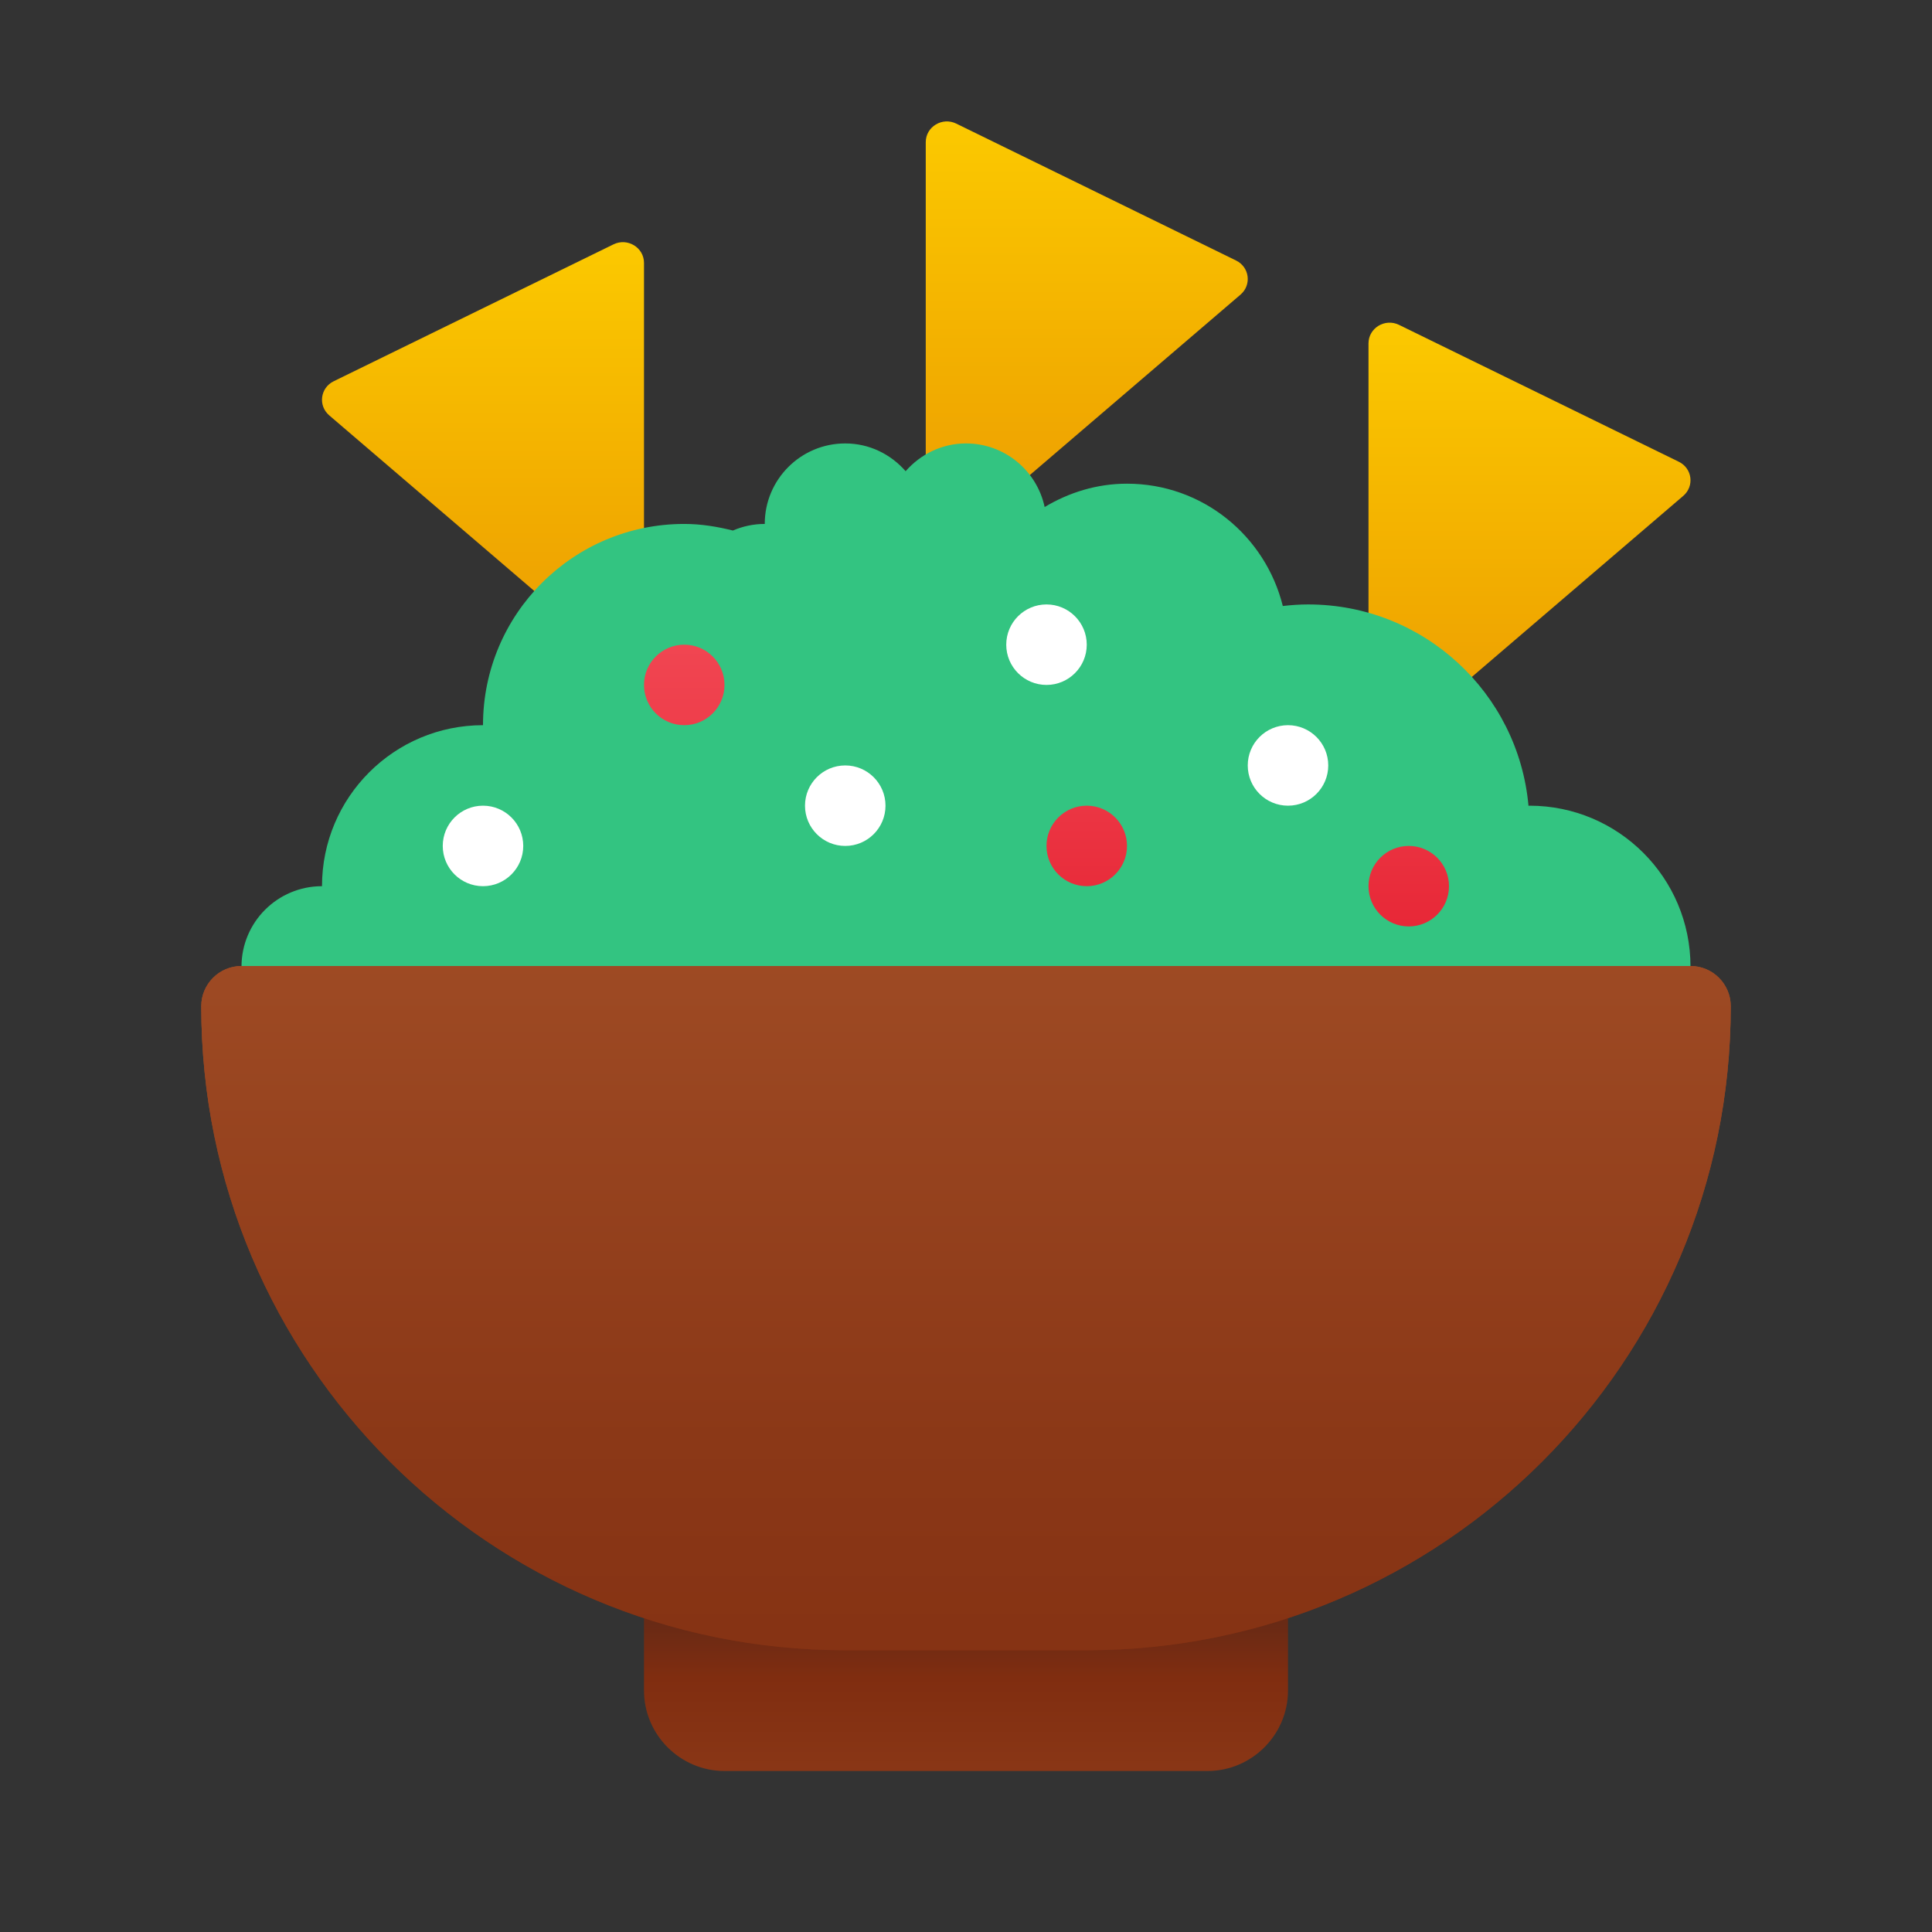<svg xmlns="http://www.w3.org/2000/svg" viewBox="0 0 48 48"><rect x="0" y="0" width="48" height="48" fill="#333333" stroke="none"/><linearGradient id="t_HQm7J6p6y2H2~k~QdBDa" x1="12" x2="12" y1="4.17" y2="22.57" gradientUnits="userSpaceOnUse"><stop offset="0" stop-color="#fed100"/><stop offset="1" stop-color="#e38101"/></linearGradient><path fill="url(#t_HQm7J6p6y2H2~k~QdBDa)" d="M8.291,9.472l6.949-3.4C15.589,5.9,16,6.149,16,6.532v10.485l-7.82-6.697	C7.898,10.078,7.956,9.635,8.291,9.472z"/><linearGradient id="t_HQm7J6p6y2H2~k~QdBDb" x1="-128" x2="-128" y1="6.17" y2="24.57" gradientTransform="matrix(-1 0 0 1 -90 0)" gradientUnits="userSpaceOnUse"><stop offset="0" stop-color="#fed100"/><stop offset="1" stop-color="#e38101"/></linearGradient><path fill="url(#t_HQm7J6p6y2H2~k~QdBDb)" d="M41.709,11.472l-6.949-3.4C34.411,7.9,34,8.149,34,8.532v10.485l7.82-6.697	C42.102,12.078,42.044,11.635,41.709,11.472z"/><linearGradient id="t_HQm7J6p6y2H2~k~QdBDc" x1="-117" x2="-117" y1="1.171" y2="19.57" gradientTransform="matrix(-1 0 0 1 -90 0)" gradientUnits="userSpaceOnUse"><stop offset="0" stop-color="#fed100"/><stop offset="1" stop-color="#e38101"/></linearGradient><path fill="url(#t_HQm7J6p6y2H2~k~QdBDc)" d="M30.709,6.472l-6.949-3.4C23.411,2.9,23,3.149,23,3.532v10.485l7.82-6.697	C31.102,7.078,31.044,6.635,30.709,6.472z"/><path fill="#33c481" d="M8,22.017c0-2.209,1.791-4,4-4c0-2.761,2.239-5,5-5c0.419,0,0.82,0.067,1.209,0.164	c0.243-0.105,0.51-0.164,0.791-0.164c0-1.105,0.895-2,2-2c0.601,0,1.133,0.27,1.5,0.69c0.367-0.419,0.899-0.69,1.5-0.69	c0.96,0,1.761,0.677,1.954,1.58c0.6-0.36,1.295-0.58,2.046-0.58c1.876,0,3.438,1.296,3.871,3.039	c0.207-0.024,0.416-0.039,0.629-0.039c2.87,0,5.223,2.198,5.475,5.003c0.009,0,0.016-0.003,0.025-0.003c2.209,0,4,1.791,4,4	c0,2.209-1.791,4-4,4c-1.613,0-2.994-0.96-3.627-2.334c-0.586,0.212-1.214,0.334-1.873,0.334c-1.33,0-2.549-0.472-3.5-1.257	c-0.951,0.785-2.17,1.257-3.5,1.257s-2.549-0.472-3.5-1.257c-0.951,0.785-2.17,1.257-3.5,1.257c-1.358,0-2.598-0.494-3.558-1.31	c-0.731,0.8-1.773,1.31-2.942,1.31c-0.903,0-1.727-0.31-2.396-0.815C9.239,25.693,8.659,26.017,8,26.017c-1.105,0-2-0.895-2-2	C6,22.912,6.895,22.017,8,22.017z"/><linearGradient id="t_HQm7J6p6y2H2~k~QdBDd" x1="24" x2="24" y1="40.25" y2="44.379" gradientUnits="userSpaceOnUse"><stop offset=".023" stop-color="#692a15"/><stop offset=".344" stop-color="#802d10"/><stop offset="1" stop-color="#8b3817"/></linearGradient><path fill="url(#t_HQm7J6p6y2H2~k~QdBDd)" d="M32,37v5c0,1.1-0.9,2-2,2H18c-1.1,0-2-0.9-2-2v-5H32z"/><linearGradient id="t_HQm7J6p6y2H2~k~QdBDe" x1="24" x2="24" y1="24.25" y2="39.853" gradientUnits="userSpaceOnUse"><stop offset="0" stop-color="#a34f27"/><stop offset=".587" stop-color="#8b3817"/><stop offset="1" stop-color="#802d10"/></linearGradient><path fill="url(#t_HQm7J6p6y2H2~k~QdBDe)" d="M42,24H6c-0.552,0-1,0.448-1,1v0c0,8.837,7.163,16,16,16h6c8.837,0,16-7.163,16-16v0	C43,24.448,42.552,24,42,24z"/><linearGradient id="t_HQm7J6p6y2H2~k~QdBDf" x1="24" x2="24" y1="20.75" y2="46.346" gradientUnits="userSpaceOnUse"><stop offset="0" stop-color="#a34f27"/><stop offset=".587" stop-color="#8b3817"/><stop offset="1" stop-color="#802d10"/></linearGradient><path fill="url(#t_HQm7J6p6y2H2~k~QdBDf)" d="M42,24H6c-0.552,0-1,0.448-1,1v0c0,8.837,7.163,16,16,16h6c8.837,0,16-7.163,16-16v0	C43,24.448,42.552,24,42,24z"/><linearGradient id="t_HQm7J6p6y2H2~k~QdBDg" x1="17" x2="17" y1="13.311" y2="24.692" gradientUnits="userSpaceOnUse"><stop offset="0" stop-color="#f44f5a"/><stop offset=".443" stop-color="#ee3d4a"/><stop offset="1" stop-color="#e52030"/></linearGradient><circle cx="17" cy="17.017" r="1" fill="url(#t_HQm7J6p6y2H2~k~QdBDg)"/><linearGradient id="t_HQm7J6p6y2H2~k~QdBDh" x1="27" x2="27" y1="13.311" y2="24.692" gradientUnits="userSpaceOnUse"><stop offset="0" stop-color="#f44f5a"/><stop offset=".443" stop-color="#ee3d4a"/><stop offset="1" stop-color="#e52030"/></linearGradient><circle cx="27" cy="21.017" r="1" fill="url(#t_HQm7J6p6y2H2~k~QdBDh)"/><circle cx="32" cy="19.017" r="1" fill="#fff"/><circle cx="26" cy="16.017" r="1" fill="#fff"/><circle cx="21" cy="20.017" r="1" fill="#fff"/><linearGradient id="t_HQm7J6p6y2H2~k~QdBDi" x1="35" x2="35" y1="13.311" y2="24.692" gradientUnits="userSpaceOnUse"><stop offset="0" stop-color="#f44f5a"/><stop offset=".443" stop-color="#ee3d4a"/><stop offset="1" stop-color="#e52030"/></linearGradient><circle cx="35" cy="22.017" r="1" fill="url(#t_HQm7J6p6y2H2~k~QdBDi)"/><circle cx="12" cy="21.017" r="1" fill="#fff"/></svg>